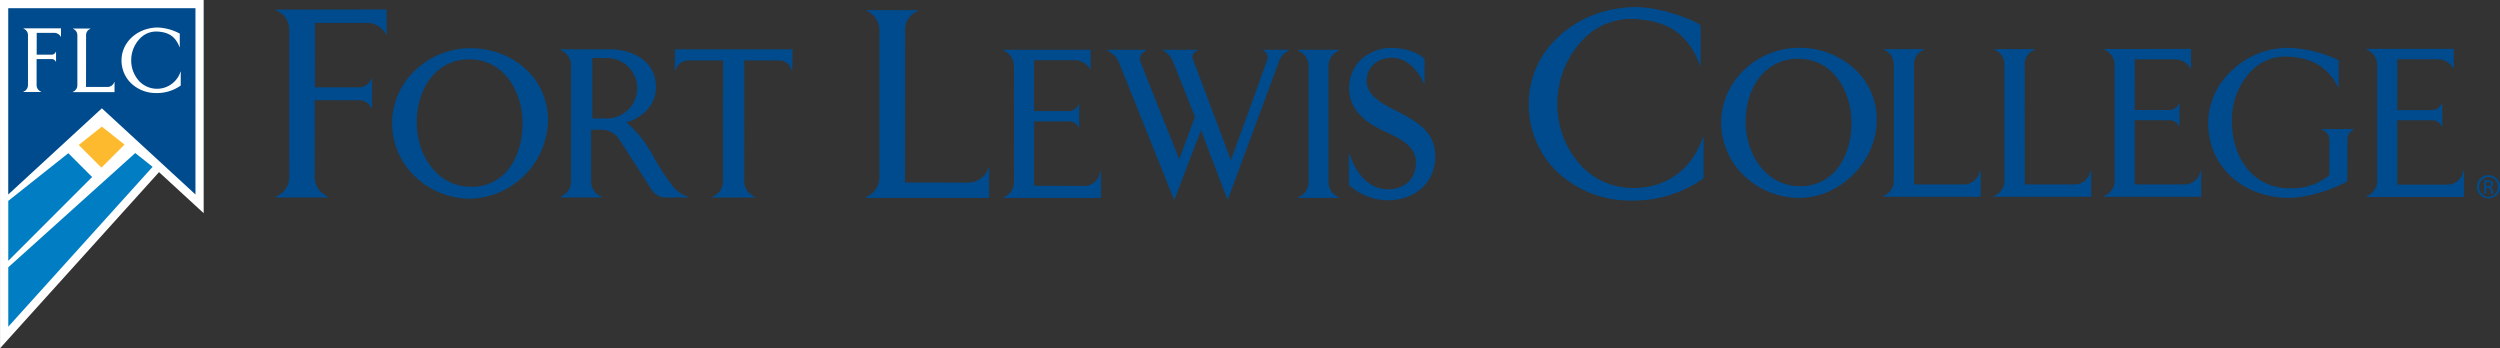<svg id="Layer_1" data-name="Layer 1" xmlns="http://www.w3.org/2000/svg" viewBox="0 0 587.528 81.846"><rect x="0" y="0" width="587.528" height="81.846" fill="#333333" stroke="none"/><defs><style>.cls-1{fill:#004b8d}.cls-2{fill:#fff}.cls-3{fill:#fdba2f}.cls-4{fill:#007dc3}</style></defs><title>FLC_logo_type_blue</title><path class="cls-1" d="M123.46 58.714a18.818 18.818 0 0 0 18.336-18.348c.053-9.45-7.628-16.777-17.869-17.016a18.743 18.743 0 0 0-13.459 5.298 17.096 17.096 0 0 0-5.325 12.284 17.311 17.311 0 0 0 5.214 12.385 18.622 18.622 0 0 0 13.103 5.397zm-8.076-29.649A11.216 11.216 0 0 1 124.019 26c7.56.371 11.667 7.619 11.782 14.565.097 4.976-1.421 9.4-4.13 12.16a10.88 10.88 0 0 1-8.1 3.194c-8.101-.1-12.559-7.747-12.63-14.898-.049-4.853 1.566-9.202 4.443-11.956zm333.352-.942a19.088 19.088 0 0 0-12.487-4.872 18.823 18.823 0 0 0-13.445 5.287 17.139 17.139 0 0 0-5.31 12.245 17.329 17.329 0 0 0 5.214 12.355 18.536 18.536 0 0 0 13.074 5.383c9.734 0 18.274-8.549 18.274-18.295a16.036 16.036 0 0 0-5.32-12.103zm-4.771 24.454a10.851 10.851 0 0 1-8.1 3.192c-8.073-.098-12.53-7.734-12.622-14.888-.053-4.847 1.571-9.21 4.434-11.955a11.3 11.3 0 0 1 8.645-3.07c7.565.383 11.653 7.619 11.787 14.57.096 4.966-1.417 9.387-4.144 12.151zM320.532 27.516V54.82a3.798 3.798 0 0 1-2.502 3.576v.14h9.687v-.14a3.818 3.818 0 0 1-2.502-3.576V27.516a3.854 3.854 0 0 1 2.502-3.592v-.205h-9.687v.205a3.846 3.846 0 0 1 2.502 3.592zm29.776 21.285c-.038-5.46-3.658-7.83-8.004-10.146l-1.412-.732c-2.993-1.516-6.708-3.417-6.708-6.892.044-3.67 2.983-5.392 5.7-5.43 4.752-.085 7.123 4.592 7.73 6.035l.164-.022v-5.749l-.076-.088c-.087-.087-2.194-2.338-7.432-2.487a10.398 10.398 0 0 0-7.402 2.723 9.112 9.112 0 0 0-2.804 6.512c-.082 4.359 2.515 7.636 8.144 10.275l.28.132c3.647 1.703 7.426 3.475 7.29 7.484-.183 4.494-3.527 6.091-6.591 6.091-6.78-.036-8.998-8.258-9.021-8.344l-.17.01v7.293a13.812 13.812 0 0 0 9.007 3.624c6.655 0 11.305-4.23 11.305-10.289zM171.75 28.622a3.117 3.117 0 0 1 3.018-2.395l8.182-.005c-.029 0-.029 28.42-.029 28.42a3.815 3.815 0 0 1-2.525 3.588v.21h10.01v-.21a3.838 3.838 0 0 1-2.507-3.588l.005-28.403c0-.012 8.202-.012 8.202-.012a3.024 3.024 0 0 1 2.959 2.354l.169-.005-.006-4.958h-27.627v5.004zm386.853 13.886a2.477 2.477 0 0 1 1.836 2.296v8.334a13.361 13.361 0 0 1-9.112 3.121 12.574 12.574 0 0 1-9.315-3.605c-2.853-2.826-4.478-7.245-4.478-12.15a16.509 16.509 0 0 1 4.67-11.95 11.262 11.262 0 0 1 8.467-3.235c5.734.26 9.604 2.63 11.83 7.255h.12v-6.398l-.066-.038a30.196 30.196 0 0 0-11.595-2.887 19.23 19.23 0 0 0-13.648 5.535 16.945 16.945 0 0 0-5.368 12.05c-.062 10.052 7.821 17.495 18.726 17.685 5.003.031 11.302-2.301 13.97-3.889.025-.036.02-9.984.02-9.984a2.359 2.359 0 0 1 1.48-2.128v-.167h-7.537zm6.559-.082zm26.918 9.691h-.178a3.797 3.797 0 0 1-3.45 3.286L576.39 55.4V40.277s8.347 0 8.395.016a2.37 2.37 0 0 1 2.024 1.393h.14v-5.37h-.14a2.395 2.395 0 0 1-2.17 1.568h-8.25l.01-11.95 9.61.016a4.168 4.168 0 0 1 3.56 2.176h.073l.028-4.63-20.504.006v.155a3.909 3.909 0 0 1 2.511 3.61V54.53a3.848 3.848 0 0 1-2.51 3.593v.195h22.913zm-.043.014zM271.73 58.529l.01-6.135h-.183a3.798 3.798 0 0 1-3.455 3.299l-12.076-.008V40.544h8.404a2.402 2.402 0 0 1 2.029 1.405h.159v-5.376h-.16a2.382 2.382 0 0 1-2.149 1.554h-8.289l.005-11.965 9.637.01a4.231 4.231 0 0 1 3.586 2.2h.053v-4.66l-20.52.007v.154a3.958 3.958 0 0 1 2.507 3.634l.01 27.292a3.874 3.874 0 0 1-2.526 3.626v.104zm141.475-14.277c-2.515 7.487-8.52 11.94-16.134 11.94a16.622 16.622 0 0 1-12.197-4.942A21.143 21.143 0 0 1 379 36.089a21.607 21.607 0 0 1 6.38-15.11 15.567 15.567 0 0 1 11.44-4.503c8.28.368 12.963 3.616 15.696 10.864h.15v-9.426c-1.967-1.337-9.595-4.346-15.595-4.224-13.734.253-24.63 10.06-24.789 22.344a21.948 21.948 0 0 0 6.15 15.866 24.812 24.812 0 0 0 17.805 7.245 28.363 28.363 0 0 0 17.093-5.204c.025-.036.025-9.689.025-9.689zM90.113 58.43v-.2a4.952 4.952 0 0 1-3.157-4.58l.01-18.084c.024-.009 10.732.02 10.732.02a3.106 3.106 0 0 1 2.559 1.793h.188v-6.82h-.188a3.076 3.076 0 0 1-2.732 1.988H87.009l.024-15.144s12.592-.004 12.617.012a5.158 5.158 0 0 1 4.09 2.733h.12l-.004-5.899c-.014-.01-25.839.03-26.022.03v.187a4.755 4.755 0 0 1 3.142 4.58l.004 34.603a4.864 4.864 0 0 1-3.194 4.56v.216s11.715.014 12.327.005zm64.318-.196a3.823 3.823 0 0 1-2.51-3.568V42.508h2.592a4.892 4.892 0 0 1 3.981 2.21l7.537 11.712a4.126 4.126 0 0 0 1.05 1.183 4.766 4.766 0 0 0 1.716.817c.024.01 6.01 0 6.01 0v-.178a6.43 6.43 0 0 1-2.97-1.709 7.212 7.212 0 0 1-.635-.638c-.078-.118-.425-.561-.448-.603a51.128 51.128 0 0 1-4.16-6.462 28.086 28.086 0 0 0-6.394-8.091.729.729 0 0 0 .125-.03c1.109-.28 6.829-2.29 6.829-8.261v-.267c-.207-6.773-6.973-8.574-10.51-8.574h-11.917v.179a3.928 3.928 0 0 1 2.477 3.61v27.26a3.805 3.805 0 0 1-2.492 3.569v.195h9.72zM152.2 25.656h3.47a7.096 7.096 0 0 1-.048 14.192l-3.422-.008zM245.452 51.5a.219.219 0 0 0-.159-.043 4.958 4.958 0 0 1-4.703 3.469l-14.934-.012c.063 0 .063-35.744.063-35.744a4.664 4.664 0 0 1 2.997-4.571v-.193h-12.081v.17a4.84 4.84 0 0 1 3.03 4.594v34.595a4.877 4.877 0 0 1-3.2 4.559v.205h28.972l.015-7.029zm30.378-25.14l13.05 32.487h.165s6.216-16.281 6.236-16.209c.182.622 6.163 16.209 6.163 16.209h.14l11.936-32.225a4.172 4.172 0 0 1 1.099-1.834 3.735 3.735 0 0 1 1.272-.864v-.213l-6.058.007v.199l.106.036c.054.021.097.043.097.043a1.74 1.74 0 0 1 .708.672 1.337 1.337 0 0 1 .159.405 1.704 1.704 0 0 1 .034.354 1.328 1.328 0 0 1-.058.438c-.857 2.579-8.26 22.804-8.592 23.78-.024-.094-7.773-20.606-8.935-23.724a1.23 1.23 0 0 1-.12-.52 1.513 1.513 0 0 1 .482-1.084 1.557 1.557 0 0 1 .727-.4v-.198h-8.105v.188a.34.34 0 0 0 .11.046 4.935 4.935 0 0 1 2.111 2.263s5.244 13.18 5.282 13.283c-.024.039-3.513 9.445-3.696 9.942-.072-.157-7.696-19.202-9.127-22.967a2.09 2.09 0 0 1-.101-.613 1.914 1.914 0 0 1 .775-1.537 3.622 3.622 0 0 1 .608-.37v-.23h-9.055v.188a5.869 5.869 0 0 1 2.588 2.447zm254.481 25.844h-.198a3.777 3.777 0 0 1-3.406 3.154l-12.029-.01V40.262l8.376.02a2.325 2.325 0 0 1 2.004 1.395h.15V36.33h-.15a2.357 2.357 0 0 1-2.13 1.542h-8.255l.005-11.917 9.585.012a4.216 4.216 0 0 1 3.566 2.185h.078v-4.629l-20.437.005v.154a3.881 3.881 0 0 1 2.5 3.607v27.187a3.824 3.824 0 0 1-2.506 3.592v.195l22.847.012zm-25.854 0h-.193a3.805 3.805 0 0 1-3.412 3.154c-.005 0-9.54-.01-11.998-.01-.015-.005-.02-28.037-.02-28.037a3.487 3.487 0 0 1 2.351-3.583v-.171h-9.478v.15a3.69 3.69 0 0 1 2.356 3.604v27.191a3.842 3.842 0 0 1-2.491 3.59l-.01.154c.01.029 22.895.029 22.895.029zm-25.983 0h-.203a3.802 3.802 0 0 1-3.417 3.154s-9.532-.01-12.009-.01c-.004-.005-.004-28.037-.004-28.037a3.498 3.498 0 0 1 2.347-3.583v-.171h-9.465v.15a3.68 3.68 0 0 1 2.352 3.604v27.191a3.83 3.83 0 0 1-2.502 3.59l-.01.154c.01.029 22.91.029 22.91.029-.015 0 0-5.156 0-6.071zm119.353.976a2.733 2.733 0 1 1-.015 0zm-.015.43a2.333 2.333 0 0 0 .015 4.658 2.333 2.333 0 0 0 0-4.659zm-.51 3.924h-.49v-3.071a5.723 5.723 0 0 1 .868-.073 1.632 1.632 0 0 1 .954.231.742.742 0 0 1 .282.638.762.762 0 0 1-.598.745v.027c.27.047.448.291.513.743a2.53 2.53 0 0 0 .194.76h-.514a2.268 2.268 0 0 1-.208-.783.573.573 0 0 0-.664-.538h-.337zm0-1.7h.354c.403 0 .747-.147.747-.525 0-.27-.2-.538-.747-.538a2.577 2.577 0 0 0-.354.023z" transform="translate(-13 -12.018)"/><path class="cls-2" d="M13 12.018l.011 81.846S48.009 55.09 50.375 52.471c.005-.003 10.49 9.646 10.49 9.646v-50.1z" transform="translate(-13 -12.018)"/><path class="cls-1" d="M1.935 1.929v43.779l22-20.256 21.999 20.253V1.929H1.935z"/><path class="cls-3" d="M23.841 39.399l5.421-5.423-5.321-4.225-5.441 4.315 5.341 5.333z"/><path class="cls-4" d="M1.945 76.779L35.863 39.21l-4.072-3.245L1.945 62.814v13.965zm0-15.483l19.698-19.698-5.589-5.59L1.945 47.207v14.089z"/><path class="cls-2" d="M55.43 28.837a5.796 5.796 0 0 1-9.6 2.371 7.165 7.165 0 0 1-1.99-5.136 7.32 7.32 0 0 1 2.162-5.119 5.269 5.269 0 0 1 3.875-1.525c2.806.124 4.392 1.224 5.317 3.68h.052v-3.193a11.824 11.824 0 0 0-5.283-1.432c-4.653.086-8.346 3.408-8.398 7.571a7.427 7.427 0 0 0 2.083 5.373 8.407 8.407 0 0 0 6.032 2.457 9.62 9.62 0 0 0 5.79-1.764c.009-.011.009-3.283.009-3.283zm-32.76 4.805v-.069a1.677 1.677 0 0 1-1.069-1.552l.003-6.126c.008-.004 3.636.006 3.636.006a1.047 1.047 0 0 1 .866.607h.065v-2.31h-.065a1.038 1.038 0 0 1-.925.674H21.62l.007-5.13s4.266-.003 4.274.004a1.744 1.744 0 0 1 1.387.924h.04v-1.997c-.006-.003-8.754.01-8.817.01v.062a1.711 1.711 0 0 1 .905.816 1.735 1.735 0 0 1 .16.737l.001 11.723a1.65 1.65 0 0 1-1.083 1.545v.073s3.97.006 4.176.003zm17.247-2.349a.076.076 0 0 0-.055-.014 1.678 1.678 0 0 1-1.593 1.175l-5.059-.005c.02 0 .02-12.11.02-12.11a1.575 1.575 0 0 1 1.015-1.547v-.066h-4.09v.058a1.64 1.64 0 0 1 1.025 1.555v11.722a1.65 1.65 0 0 1-1.084 1.544v.07h9.815z" transform="translate(-13 -12.018)"/></svg>